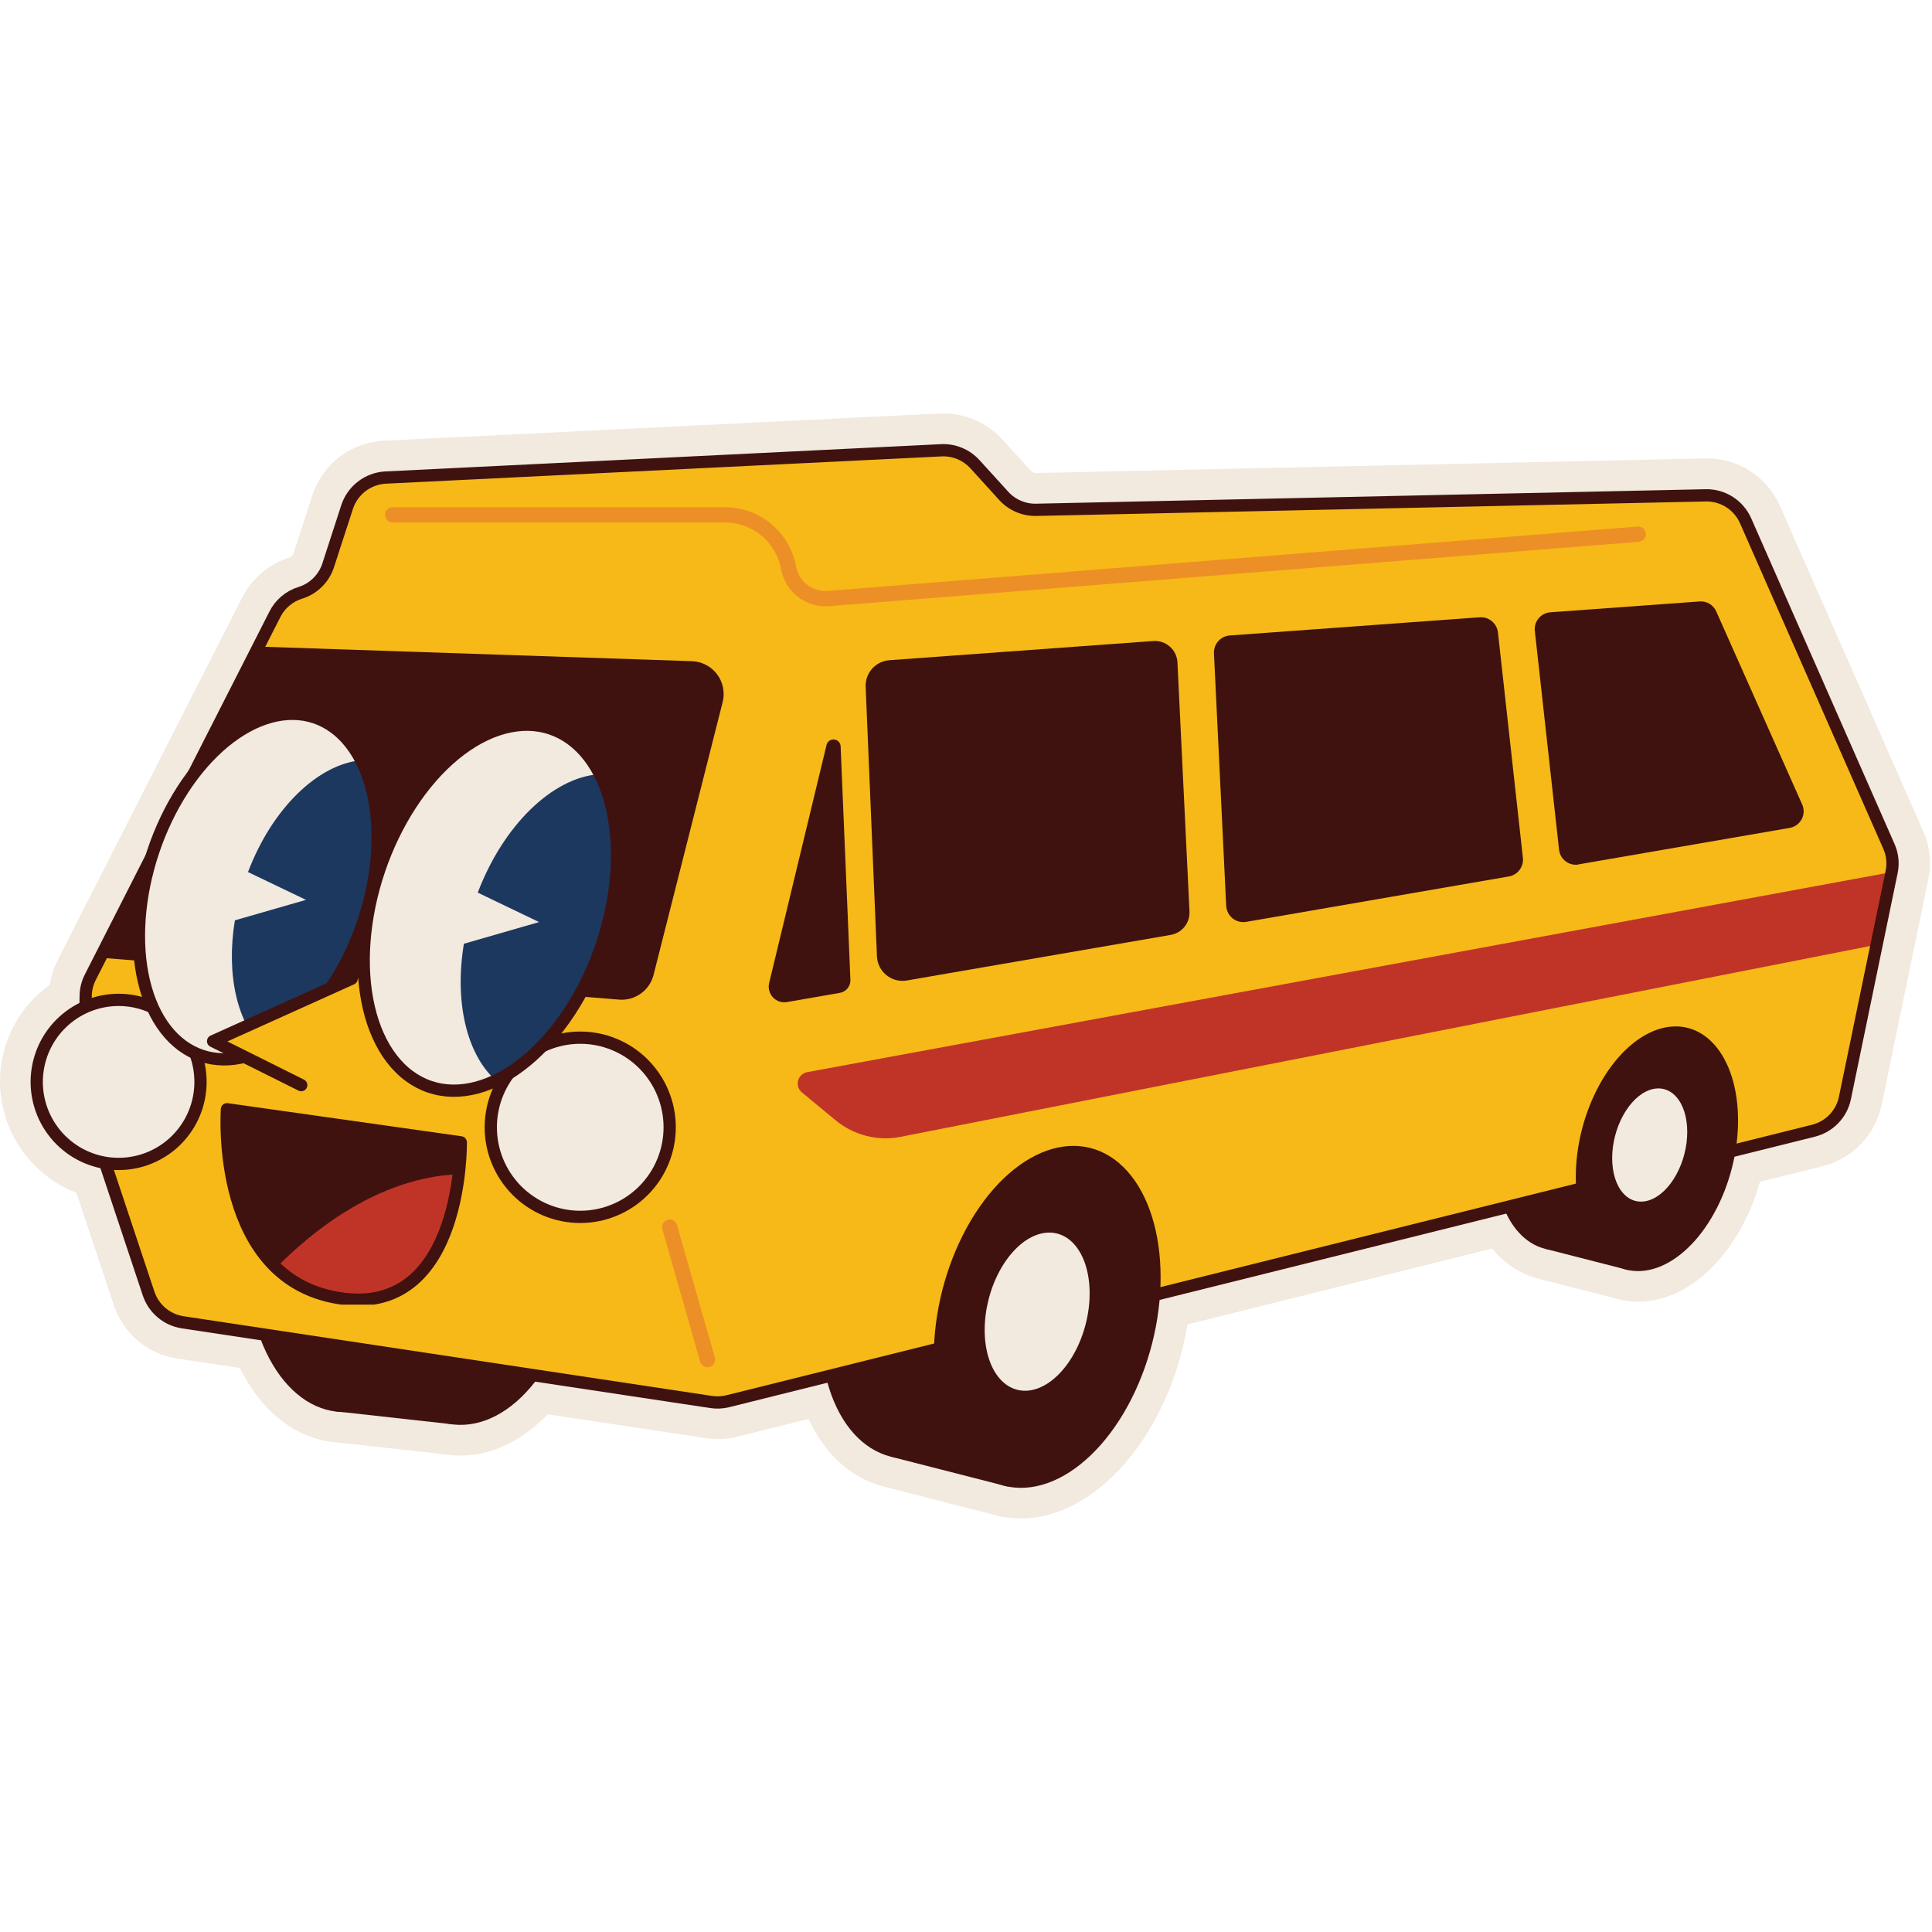 <svg xmlns="http://www.w3.org/2000/svg" xmlns:xlink="http://www.w3.org/1999/xlink" width="500" zoomAndPan="magnify" viewBox="0 0 375 375" height="500" preserveAspectRatio="xMidYMid meet" version="1.0"><defs><clipPath id="d586c3b61a"><path d="M 0 80.059 L 374.598 80.059 L 374.598 294.938 L 0 294.938 Z M 0 80.059 " clip-rule="nonzero"/></clipPath><clipPath id="b706ed311f"><path d="M 25.773 137.172 L 75 137.172 L 75 207 L 25.773 207 Z M 25.773 137.172 " clip-rule="nonzero"/></clipPath><clipPath id="3b33dce8f6"><path d="M 42 214 L 91 214 L 91 253.23 L 42 253.23 Z M 42 214 " clip-rule="nonzero"/></clipPath></defs><g clip-path="url(#d586c3b61a)"><path fill="#f2e9df" d="M 198.211 294.73 C 197.066 294.734 195.934 294.637 194.812 294.434 C 194.574 294.406 194.34 294.363 194.109 294.305 L 194.016 294.305 L 193.422 294.168 L 192.824 293.988 L 171.434 288.512 C 165.199 286.902 160.102 282.246 156.93 275.422 L 143.105 278.867 C 141.887 279.172 140.648 279.32 139.395 279.32 C 138.621 279.32 137.855 279.266 137.094 279.148 L 106.312 274.52 C 101.316 279.684 95.434 282.516 89.414 282.516 C 88.711 282.512 88.008 282.473 87.309 282.395 L 65.324 279.957 C 65.109 279.957 64.895 279.957 64.688 279.91 L 64.094 279.82 L 64.012 279.82 C 63.773 279.793 63.535 279.754 63.305 279.699 C 56.367 278.402 50.402 273.316 46.547 265.52 L 34.43 263.699 C 33.023 263.492 31.672 263.094 30.375 262.512 C 29.078 261.926 27.883 261.176 26.797 260.262 C 25.707 259.344 24.762 258.297 23.965 257.121 C 23.168 255.941 22.547 254.676 22.098 253.324 L 14.82 231.504 C 13.738 231.086 12.695 230.59 11.688 230.016 C 10.68 229.438 9.723 228.793 8.812 228.07 C 7.902 227.352 7.051 226.57 6.258 225.723 C 5.465 224.875 4.738 223.973 4.082 223.016 C 3.426 222.059 2.844 221.059 2.336 220.016 C 1.828 218.973 1.402 217.895 1.055 216.789 C 0.711 215.68 0.449 214.551 0.27 213.406 C 0.094 212.258 0.004 211.102 0 209.941 C -0.004 208.105 0.207 206.293 0.637 204.508 C 1.066 202.723 1.699 201.012 2.539 199.379 C 3.379 197.746 4.402 196.234 5.605 194.848 C 6.809 193.461 8.16 192.238 9.656 191.176 C 9.902 189.504 10.406 187.918 11.172 186.414 L 47.02 115.957 C 47.969 114.102 49.238 112.508 50.832 111.164 C 52.422 109.824 54.211 108.844 56.195 108.223 C 56.566 108.098 56.816 107.852 56.945 107.48 L 60.617 96.176 C 60.852 95.441 61.145 94.727 61.488 94.035 C 61.832 93.344 62.227 92.68 62.672 92.047 C 63.113 91.414 63.605 90.82 64.137 90.262 C 64.672 89.703 65.246 89.188 65.859 88.715 C 66.469 88.246 67.113 87.82 67.789 87.449 C 68.465 87.074 69.164 86.754 69.891 86.484 C 70.613 86.215 71.355 86.004 72.113 85.848 C 72.867 85.691 73.633 85.594 74.402 85.551 L 182.355 80.266 C 182.609 80.266 182.891 80.266 183.176 80.266 C 184.246 80.266 185.309 80.379 186.355 80.598 C 187.402 80.82 188.418 81.148 189.398 81.582 C 190.379 82.016 191.301 82.543 192.172 83.172 C 193.043 83.797 193.84 84.504 194.562 85.297 L 200.16 91.441 C 200.379 91.688 200.652 91.812 200.98 91.816 L 331.062 88.98 L 331.375 88.98 C 332.117 88.98 332.859 89.031 333.594 89.141 C 334.328 89.246 335.055 89.406 335.766 89.617 C 336.477 89.828 337.172 90.094 337.848 90.402 C 338.52 90.715 339.168 91.074 339.793 91.48 C 340.414 91.887 341.004 92.336 341.562 92.828 C 342.121 93.32 342.641 93.852 343.121 94.418 C 343.602 94.984 344.039 95.582 344.434 96.215 C 344.828 96.844 345.176 97.5 345.477 98.18 L 373.293 161.344 C 373.941 162.809 374.348 164.34 374.516 165.934 C 374.684 167.531 374.605 169.113 374.277 170.684 L 365.215 214.492 C 364.918 215.914 364.43 217.266 363.75 218.551 C 363.07 219.832 362.23 220.996 361.223 222.043 C 360.219 223.09 359.09 223.98 357.836 224.707 C 356.578 225.438 355.25 225.98 353.844 226.336 L 341.602 229.383 C 337.68 243.148 328.102 252.652 317.988 252.652 C 317.082 252.652 316.188 252.574 315.297 252.422 C 315.07 252.391 314.848 252.344 314.625 252.289 L 314.125 252.176 L 313.668 252.047 L 298.383 248.133 C 296.652 247.668 295.039 246.941 293.543 245.945 C 292.047 244.953 290.75 243.75 289.648 242.332 L 230.48 257.059 C 230.195 258.816 229.828 260.57 229.383 262.301 C 224.559 281.098 211.449 294.73 198.211 294.73 Z M 198.211 294.73 " fill-opacity="1" fill-rule="nonzero"/></g><path fill="#3f120f" d="M 95.355 209.223 C 96.039 209.301 96.719 209.43 97.387 209.613 C 98.055 209.793 98.711 210.031 99.359 210.32 C 100.008 210.609 100.641 210.949 101.258 211.34 C 101.879 211.73 102.48 212.172 103.066 212.664 C 103.652 213.156 104.219 213.695 104.762 214.281 C 105.309 214.867 105.832 215.496 106.336 216.172 C 106.836 216.844 107.312 217.562 107.766 218.316 C 108.215 219.074 108.641 219.871 109.039 220.703 C 109.438 221.535 109.805 222.398 110.145 223.297 C 110.484 224.199 110.797 225.125 111.074 226.086 C 111.355 227.043 111.602 228.023 111.816 229.031 C 112.031 230.039 112.215 231.066 112.363 232.109 C 112.516 233.156 112.633 234.219 112.715 235.293 C 112.797 236.371 112.844 237.457 112.859 238.551 C 112.875 239.645 112.855 240.746 112.801 241.848 C 112.746 242.953 112.66 244.055 112.539 245.156 C 112.418 246.258 112.266 247.352 112.078 248.441 C 111.891 249.531 111.668 250.609 111.418 251.676 C 111.164 252.738 110.883 253.789 110.566 254.82 C 110.254 255.852 109.91 256.863 109.535 257.852 C 109.16 258.84 108.762 259.805 108.332 260.738 C 107.902 261.676 107.445 262.582 106.965 263.453 C 106.484 264.328 105.98 265.168 105.453 265.969 C 104.926 266.773 104.379 267.539 103.809 268.266 C 103.242 268.988 102.652 269.672 102.047 270.312 C 101.441 270.953 100.82 271.551 100.188 272.098 C 99.551 272.648 98.902 273.148 98.242 273.602 C 97.582 274.055 96.914 274.457 96.234 274.809 C 95.555 275.16 94.871 275.461 94.184 275.707 C 93.492 275.957 92.801 276.148 92.105 276.293 C 91.414 276.434 90.719 276.52 90.027 276.551 C 89.336 276.586 88.645 276.562 87.961 276.488 C 87.277 276.414 86.602 276.285 85.934 276.102 C 85.266 275.918 84.605 275.684 83.961 275.395 C 83.312 275.105 82.68 274.766 82.062 274.371 C 81.441 273.98 80.84 273.539 80.254 273.047 C 79.668 272.559 79.102 272.02 78.555 271.434 C 78.012 270.848 77.488 270.219 76.984 269.543 C 76.484 268.867 76.008 268.152 75.555 267.395 C 75.105 266.637 74.68 265.844 74.281 265.012 C 73.883 264.18 73.516 263.312 73.176 262.414 C 72.832 261.516 72.523 260.586 72.246 259.629 C 71.965 258.672 71.719 257.688 71.504 256.684 C 71.285 255.676 71.105 254.648 70.953 253.602 C 70.805 252.555 70.688 251.496 70.605 250.418 C 70.523 249.344 70.473 248.258 70.461 247.16 C 70.445 246.066 70.465 244.969 70.52 243.863 C 70.57 242.762 70.66 241.656 70.781 240.555 C 70.902 239.453 71.055 238.359 71.242 237.27 C 71.43 236.184 71.648 235.105 71.902 234.039 C 72.156 232.973 72.438 231.926 72.754 230.895 C 73.066 229.859 73.41 228.852 73.785 227.859 C 74.156 226.871 74.559 225.91 74.988 224.973 C 75.418 224.039 75.871 223.133 76.352 222.258 C 76.832 221.387 77.336 220.547 77.863 219.742 C 78.391 218.938 78.941 218.176 79.512 217.449 C 80.078 216.723 80.668 216.039 81.273 215.398 C 81.879 214.758 82.496 214.164 83.133 213.613 C 83.77 213.066 84.418 212.562 85.078 212.113 C 85.738 211.66 86.406 211.258 87.086 210.906 C 87.762 210.551 88.445 210.254 89.137 210.004 C 89.828 209.758 90.52 209.562 91.211 209.422 C 91.906 209.281 92.602 209.195 93.293 209.16 C 93.984 209.129 94.672 209.148 95.355 209.223 Z M 95.355 209.223 " fill-opacity="1" fill-rule="nonzero"/><path fill="#3f120f" d="M 72.762 206.742 C 73.445 206.816 74.121 206.945 74.789 207.129 C 75.461 207.312 76.117 207.547 76.766 207.836 C 77.41 208.125 78.043 208.465 78.664 208.855 C 79.281 209.25 79.887 209.691 80.473 210.18 C 81.055 210.672 81.621 211.211 82.168 211.797 C 82.715 212.383 83.238 213.012 83.738 213.688 C 84.242 214.359 84.719 215.078 85.168 215.832 C 85.621 216.59 86.047 217.387 86.441 218.219 C 86.84 219.051 87.211 219.914 87.551 220.816 C 87.891 221.715 88.199 222.641 88.48 223.602 C 88.758 224.559 89.008 225.539 89.223 226.547 C 89.438 227.555 89.621 228.582 89.77 229.629 C 89.918 230.672 90.035 231.734 90.117 232.812 C 90.203 233.887 90.25 234.973 90.266 236.066 C 90.277 237.164 90.262 238.262 90.207 239.363 C 90.152 240.469 90.066 241.57 89.945 242.672 C 89.824 243.773 89.668 244.871 89.48 245.957 C 89.293 247.047 89.074 248.125 88.82 249.191 C 88.57 250.254 88.285 251.305 87.973 252.336 C 87.656 253.367 87.312 254.379 86.941 255.367 C 86.566 256.355 86.164 257.32 85.734 258.254 C 85.309 259.191 84.852 260.098 84.371 260.969 C 83.891 261.844 83.387 262.684 82.859 263.488 C 82.332 264.289 81.785 265.055 81.215 265.781 C 80.645 266.508 80.059 267.188 79.453 267.828 C 78.848 268.469 78.227 269.066 77.59 269.613 C 76.953 270.164 76.309 270.664 75.648 271.117 C 74.988 271.57 74.316 271.973 73.641 272.324 C 72.961 272.676 72.277 272.977 71.586 273.223 C 70.898 273.473 70.207 273.668 69.512 273.809 C 68.816 273.949 68.125 274.035 67.434 274.066 C 66.738 274.102 66.051 274.078 65.367 274.004 C 64.684 273.93 64.008 273.801 63.34 273.617 C 62.672 273.434 62.012 273.199 61.363 272.91 C 60.719 272.621 60.086 272.281 59.465 271.891 C 58.848 271.496 58.242 271.055 57.66 270.562 C 57.074 270.074 56.508 269.535 55.961 268.949 C 55.414 268.363 54.891 267.734 54.391 267.059 C 53.891 266.383 53.414 265.668 52.961 264.91 C 52.508 264.152 52.086 263.359 51.688 262.527 C 51.289 261.695 50.918 260.828 50.578 259.93 C 50.238 259.031 49.93 258.102 49.648 257.145 C 49.371 256.188 49.125 255.203 48.906 254.199 C 48.691 253.191 48.508 252.164 48.359 251.117 C 48.211 250.07 48.094 249.012 48.012 247.934 C 47.93 246.859 47.879 245.773 47.863 244.68 C 47.852 243.582 47.871 242.484 47.922 241.379 C 47.977 240.277 48.062 239.176 48.184 238.074 C 48.305 236.973 48.461 235.875 48.648 234.785 C 48.836 233.699 49.055 232.621 49.309 231.555 C 49.559 230.488 49.844 229.441 50.156 228.41 C 50.473 227.375 50.816 226.367 51.188 225.379 C 51.562 224.387 51.965 223.426 52.395 222.488 C 52.824 221.555 53.277 220.648 53.758 219.773 C 54.238 218.902 54.742 218.062 55.27 217.258 C 55.797 216.453 56.344 215.691 56.914 214.965 C 57.484 214.238 58.07 213.555 58.676 212.914 C 59.281 212.273 59.902 211.68 60.539 211.129 C 61.176 210.582 61.824 210.082 62.484 209.629 C 63.145 209.176 63.812 208.773 64.488 208.422 C 65.168 208.07 65.852 207.77 66.543 207.52 C 67.23 207.273 67.922 207.078 68.617 206.938 C 69.312 206.797 70.004 206.711 70.699 206.676 C 71.391 206.645 72.078 206.664 72.762 206.742 Z M 72.762 206.742 " fill-opacity="1" fill-rule="nonzero"/><path fill="#3f120f" d="M 87.957 276.469 L 64.641 273.883 L 69.148 254.016 L 89.984 265.039 Z M 87.957 276.469 " fill-opacity="1" fill-rule="nonzero"/><path fill="#3f120f" d="M 311.867 195.473 C 312.344 195.598 312.809 195.758 313.266 195.953 C 313.719 196.152 314.164 196.383 314.59 196.656 C 315.02 196.926 315.434 197.23 315.832 197.57 C 316.234 197.91 316.613 198.281 316.98 198.691 C 317.344 199.098 317.691 199.535 318.02 200.004 C 318.348 200.477 318.652 200.977 318.941 201.504 C 319.227 202.031 319.492 202.586 319.738 203.168 C 319.98 203.75 320.203 204.355 320.398 204.988 C 320.598 205.617 320.773 206.266 320.922 206.938 C 321.07 207.609 321.199 208.297 321.301 209.004 C 321.398 209.711 321.477 210.434 321.527 211.168 C 321.578 211.902 321.605 212.648 321.605 213.406 C 321.605 214.16 321.582 214.926 321.531 215.695 C 321.48 216.465 321.406 217.238 321.305 218.016 C 321.207 218.793 321.082 219.57 320.934 220.348 C 320.781 221.125 320.609 221.895 320.414 222.664 C 320.215 223.434 319.996 224.191 319.754 224.945 C 319.512 225.695 319.246 226.438 318.961 227.168 C 318.676 227.898 318.367 228.609 318.043 229.309 C 317.715 230.012 317.367 230.691 317.004 231.355 C 316.641 232.016 316.258 232.656 315.859 233.277 C 315.461 233.898 315.051 234.492 314.621 235.062 C 314.191 235.633 313.75 236.176 313.297 236.691 C 312.84 237.207 312.375 237.695 311.898 238.152 C 311.422 238.609 310.938 239.031 310.445 239.426 C 309.953 239.816 309.453 240.176 308.945 240.5 C 308.441 240.824 307.93 241.117 307.418 241.371 C 306.906 241.625 306.391 241.84 305.875 242.023 C 305.359 242.203 304.844 242.348 304.332 242.453 C 303.816 242.559 303.309 242.625 302.801 242.656 C 302.297 242.684 301.797 242.676 301.301 242.629 C 300.809 242.582 300.324 242.5 299.848 242.375 C 299.371 242.254 298.902 242.094 298.449 241.898 C 297.992 241.699 297.551 241.465 297.121 241.195 C 296.691 240.926 296.277 240.621 295.879 240.281 C 295.48 239.941 295.098 239.566 294.734 239.16 C 294.367 238.754 294.023 238.316 293.695 237.844 C 293.367 237.375 293.059 236.875 292.773 236.348 C 292.484 235.816 292.219 235.262 291.977 234.68 C 291.73 234.098 291.512 233.492 291.312 232.863 C 291.117 232.234 290.941 231.582 290.793 230.914 C 290.641 230.242 290.516 229.551 290.414 228.844 C 290.312 228.137 290.238 227.418 290.184 226.684 C 290.133 225.949 290.109 225.203 290.109 224.445 C 290.105 223.688 290.133 222.926 290.184 222.156 C 290.23 221.383 290.309 220.609 290.406 219.832 C 290.508 219.055 290.633 218.281 290.781 217.504 C 290.93 216.727 291.102 215.953 291.301 215.188 C 291.496 214.418 291.715 213.66 291.961 212.906 C 292.203 212.152 292.465 211.414 292.754 210.684 C 293.039 209.953 293.344 209.238 293.672 208.539 C 294 207.84 294.344 207.16 294.707 206.496 C 295.074 205.836 295.453 205.191 295.852 204.574 C 296.25 203.953 296.664 203.359 297.094 202.789 C 297.52 202.219 297.961 201.676 298.418 201.156 C 298.871 200.641 299.336 200.156 299.812 199.699 C 300.289 199.242 300.773 198.816 301.27 198.426 C 301.762 198.031 302.262 197.676 302.766 197.348 C 303.273 197.023 303.781 196.734 304.297 196.48 C 304.809 196.227 305.324 196.008 305.84 195.828 C 306.355 195.648 306.871 195.504 307.383 195.398 C 307.895 195.293 308.406 195.227 308.91 195.195 C 309.418 195.164 309.918 195.176 310.41 195.223 C 310.906 195.266 311.391 195.352 311.867 195.473 Z M 311.867 195.473 " fill-opacity="1" fill-rule="nonzero"/><path fill="#3f120f" d="M 299.848 242.375 L 316.109 246.539 L 318.102 232.102 L 301.375 234.207 Z M 299.848 242.375 " fill-opacity="1" fill-rule="nonzero"/><path fill="#3f120f" d="M 189.648 217.172 C 190.312 217.344 190.965 217.566 191.602 217.844 C 192.238 218.117 192.855 218.445 193.453 218.824 C 194.055 219.199 194.633 219.625 195.191 220.102 C 195.75 220.578 196.285 221.098 196.793 221.668 C 197.305 222.238 197.789 222.852 198.246 223.508 C 198.703 224.164 199.133 224.863 199.535 225.602 C 199.938 226.34 200.309 227.113 200.648 227.93 C 200.988 228.742 201.297 229.59 201.574 230.469 C 201.852 231.348 202.094 232.258 202.305 233.195 C 202.516 234.133 202.691 235.098 202.832 236.086 C 202.973 237.07 203.078 238.078 203.152 239.105 C 203.223 240.133 203.258 241.176 203.258 242.234 C 203.262 243.289 203.227 244.359 203.156 245.434 C 203.086 246.512 202.98 247.594 202.84 248.68 C 202.703 249.766 202.527 250.852 202.32 251.934 C 202.109 253.02 201.867 254.102 201.594 255.172 C 201.32 256.246 201.012 257.309 200.672 258.359 C 200.332 259.41 199.965 260.445 199.562 261.465 C 199.164 262.484 198.734 263.484 198.277 264.461 C 197.824 265.438 197.34 266.391 196.832 267.316 C 196.32 268.242 195.789 269.141 195.23 270.004 C 194.676 270.871 194.098 271.703 193.496 272.5 C 192.898 273.297 192.281 274.059 191.645 274.777 C 191.012 275.5 190.359 276.18 189.695 276.816 C 189.027 277.453 188.352 278.047 187.66 278.598 C 186.973 279.145 186.273 279.648 185.566 280.102 C 184.859 280.555 184.148 280.961 183.43 281.312 C 182.715 281.668 181.992 281.973 181.273 282.227 C 180.551 282.48 179.832 282.68 179.113 282.828 C 178.398 282.973 177.684 283.07 176.977 283.109 C 176.27 283.152 175.57 283.141 174.883 283.074 C 174.191 283.012 173.512 282.891 172.848 282.723 C 172.18 282.551 171.531 282.328 170.895 282.051 C 170.258 281.773 169.641 281.449 169.039 281.07 C 168.438 280.695 167.859 280.27 167.301 279.793 C 166.746 279.316 166.211 278.797 165.699 278.227 C 165.191 277.656 164.707 277.043 164.246 276.387 C 163.789 275.73 163.359 275.031 162.957 274.293 C 162.559 273.555 162.188 272.781 161.848 271.965 C 161.504 271.152 161.195 270.305 160.922 269.426 C 160.645 268.547 160.398 267.637 160.191 266.699 C 159.98 265.762 159.805 264.797 159.664 263.809 C 159.52 262.824 159.414 261.816 159.344 260.789 C 159.27 259.762 159.234 258.719 159.234 257.66 C 159.234 256.605 159.27 255.535 159.336 254.461 C 159.406 253.383 159.512 252.301 159.652 251.215 C 159.793 250.129 159.965 249.043 160.176 247.957 C 160.383 246.875 160.625 245.793 160.898 244.723 C 161.176 243.648 161.48 242.586 161.82 241.535 C 162.16 240.484 162.531 239.445 162.93 238.43 C 163.328 237.41 163.758 236.41 164.215 235.434 C 164.672 234.457 165.152 233.504 165.664 232.578 C 166.172 231.652 166.707 230.754 167.262 229.891 C 167.82 229.023 168.398 228.191 168.996 227.395 C 169.594 226.598 170.211 225.836 170.848 225.117 C 171.484 224.395 172.133 223.715 172.801 223.078 C 173.465 222.441 174.145 221.848 174.832 221.297 C 175.523 220.75 176.219 220.246 176.926 219.793 C 177.633 219.34 178.348 218.934 179.062 218.578 C 179.781 218.227 180.5 217.922 181.223 217.668 C 181.941 217.414 182.66 217.215 183.379 217.066 C 184.098 216.922 184.809 216.824 185.516 216.785 C 186.223 216.742 186.922 216.754 187.613 216.82 C 188.301 216.883 188.98 217.004 189.648 217.172 Z M 189.648 217.172 " fill-opacity="1" fill-rule="nonzero"/><path fill="#f7b917" d="M 35.469 256.613 L 138.105 272.082 C 139.191 272.242 140.266 272.191 141.332 271.926 L 352.125 219.438 C 352.883 219.246 353.598 218.957 354.273 218.566 C 354.949 218.176 355.555 217.699 356.098 217.137 C 356.637 216.574 357.09 215.949 357.453 215.258 C 357.816 214.566 358.078 213.84 358.234 213.078 L 367.297 169.266 C 367.656 167.535 367.48 165.859 366.766 164.238 L 338.953 101.086 C 338.621 100.336 338.191 99.652 337.66 99.035 C 337.133 98.414 336.523 97.887 335.836 97.445 C 335.148 97.004 334.41 96.676 333.629 96.453 C 332.844 96.23 332.043 96.125 331.227 96.141 L 201.168 98.953 C 199.98 98.973 198.84 98.746 197.75 98.277 C 196.656 97.805 195.707 97.133 194.906 96.254 L 189.309 90.102 C 188.465 89.18 187.469 88.48 186.312 88.008 C 185.156 87.535 183.953 87.332 182.707 87.402 L 74.801 92.695 C 73.969 92.746 73.164 92.918 72.383 93.211 C 71.602 93.504 70.883 93.902 70.223 94.414 C 69.562 94.922 68.992 95.516 68.512 96.199 C 68.027 96.879 67.656 97.613 67.398 98.406 L 63.727 109.711 C 63.309 110.988 62.625 112.102 61.668 113.047 C 60.711 113.992 59.59 114.664 58.305 115.062 C 57.234 115.395 56.273 115.922 55.418 116.645 C 54.562 117.367 53.883 118.227 53.379 119.227 L 17.523 189.676 C 16.941 190.828 16.648 192.051 16.637 193.34 L 16.426 212.27 C 16.41 213.199 16.551 214.105 16.848 214.988 L 28.855 251.039 C 29.098 251.762 29.434 252.441 29.863 253.07 C 30.293 253.703 30.801 254.262 31.383 254.754 C 31.965 255.246 32.605 255.648 33.297 255.965 C 33.992 256.281 34.715 256.496 35.469 256.613 Z M 35.469 256.613 " fill-opacity="1" fill-rule="nonzero"/><path fill="#c03427" d="M 156.66 208.105 L 367.297 169.25 L 364.379 183.348 L 174.703 220.68 C 173.609 220.887 172.504 220.969 171.391 220.934 C 170.281 220.898 169.184 220.738 168.105 220.461 C 167.027 220.184 165.992 219.793 165 219.289 C 164.008 218.781 163.082 218.176 162.223 217.469 L 155.652 212.043 C 155.312 211.762 155.078 211.418 154.945 211 C 154.812 210.586 154.801 210.164 154.91 209.742 C 155.02 209.32 155.238 208.961 155.559 208.664 C 155.879 208.367 156.254 208.18 156.684 208.105 Z M 156.66 208.105 " fill-opacity="1" fill-rule="nonzero"/><path fill="#3f120f" d="M 19.453 185.887 L 120.16 194.023 C 120.91 194.086 121.648 194.016 122.375 193.812 C 123.102 193.609 123.77 193.289 124.383 192.852 C 124.996 192.414 125.516 191.883 125.938 191.262 C 126.363 190.637 126.668 189.961 126.855 189.23 L 140.266 136.289 C 140.383 135.824 140.449 135.355 140.461 134.883 C 140.473 134.406 140.434 133.934 140.34 133.469 C 140.25 133 140.105 132.551 139.91 132.113 C 139.719 131.68 139.48 131.27 139.195 130.891 C 138.91 130.508 138.586 130.164 138.223 129.855 C 137.863 129.547 137.469 129.281 137.047 129.059 C 136.629 128.84 136.188 128.668 135.727 128.543 C 135.266 128.422 134.801 128.352 134.324 128.336 L 50.172 125.504 Z M 19.453 185.887 " fill-opacity="1" fill-rule="nonzero"/><path fill="#3f120f" d="M 163.164 144.852 C 163.148 144.508 163.02 144.211 162.785 143.961 C 162.547 143.715 162.258 143.57 161.914 143.539 C 161.57 143.504 161.262 143.586 160.98 143.785 C 160.699 143.984 160.516 144.25 160.434 144.586 L 149.293 190.801 C 149.234 191.043 149.207 191.293 149.207 191.543 C 149.211 191.797 149.246 192.043 149.309 192.285 C 149.375 192.527 149.465 192.762 149.59 192.98 C 149.711 193.199 149.855 193.402 150.027 193.586 C 150.199 193.77 150.391 193.93 150.602 194.062 C 150.812 194.199 151.039 194.309 151.277 194.387 C 151.516 194.469 151.762 194.516 152.012 194.535 C 152.262 194.555 152.512 194.543 152.758 194.5 L 163.008 192.715 C 163.305 192.664 163.582 192.562 163.844 192.41 C 164.105 192.258 164.328 192.062 164.52 191.828 C 164.707 191.594 164.848 191.332 164.945 191.047 C 165.039 190.758 165.078 190.465 165.062 190.164 Z M 163.164 144.852 " fill-opacity="1" fill-rule="nonzero"/><path fill="#3f120f" d="M 306.414 167.773 L 347.379 160.695 C 347.621 160.652 347.859 160.582 348.09 160.484 C 348.316 160.391 348.535 160.27 348.734 160.121 C 348.938 159.977 349.117 159.812 349.281 159.625 C 349.445 159.438 349.586 159.23 349.703 159.012 C 349.82 158.793 349.91 158.562 349.977 158.324 C 350.039 158.082 350.074 157.84 350.086 157.59 C 350.094 157.34 350.074 157.094 350.027 156.852 C 349.977 156.605 349.902 156.371 349.801 156.145 L 333.117 118.668 C 332.98 118.359 332.801 118.078 332.578 117.828 C 332.359 117.574 332.102 117.363 331.812 117.191 C 331.523 117.016 331.219 116.891 330.891 116.816 C 330.562 116.738 330.23 116.715 329.895 116.742 L 300.922 118.848 C 300.48 118.879 300.062 118.996 299.664 119.199 C 299.27 119.402 298.934 119.672 298.648 120.016 C 298.363 120.355 298.156 120.738 298.031 121.164 C 297.902 121.59 297.859 122.023 297.91 122.465 L 302.613 164.938 C 302.664 165.383 302.801 165.805 303.023 166.195 C 303.246 166.586 303.535 166.918 303.895 167.188 C 304.254 167.457 304.652 167.648 305.09 167.754 C 305.527 167.859 305.969 167.875 306.414 167.797 Z M 306.414 167.773 " fill-opacity="1" fill-rule="nonzero"/><path fill="#3f120f" d="M 287.199 119.816 L 238.699 123.344 C 238.27 123.375 237.859 123.488 237.469 123.68 C 237.082 123.875 236.742 124.133 236.457 124.457 C 236.168 124.781 235.953 125.148 235.812 125.559 C 235.668 125.969 235.605 126.391 235.629 126.824 L 238.004 175.816 C 238.016 176.051 238.051 176.281 238.113 176.508 C 238.172 176.738 238.258 176.957 238.363 177.164 C 238.469 177.375 238.598 177.57 238.746 177.754 C 238.895 177.938 239.059 178.102 239.242 178.25 C 239.426 178.395 239.625 178.523 239.836 178.629 C 240.043 178.734 240.262 178.816 240.492 178.875 C 240.719 178.934 240.949 178.969 241.184 178.977 C 241.422 178.988 241.652 178.973 241.887 178.934 L 292.859 170.121 C 293.273 170.051 293.664 169.906 294.027 169.684 C 294.387 169.461 294.695 169.184 294.949 168.844 C 295.203 168.504 295.387 168.129 295.496 167.723 C 295.609 167.312 295.641 166.898 295.59 166.477 L 290.754 122.766 C 290.707 122.34 290.578 121.934 290.375 121.555 C 290.172 121.176 289.902 120.848 289.57 120.574 C 289.242 120.301 288.871 120.098 288.461 119.965 C 288.051 119.832 287.629 119.785 287.199 119.816 Z M 287.199 119.816 " fill-opacity="1" fill-rule="nonzero"/><path fill="#3f120f" d="M 170.215 185.629 C 170.23 185.984 170.281 186.328 170.371 186.672 C 170.461 187.012 170.582 187.34 170.742 187.656 C 170.898 187.969 171.09 188.266 171.312 188.539 C 171.531 188.812 171.781 189.062 172.055 189.285 C 172.328 189.504 172.625 189.695 172.938 189.855 C 173.254 190.012 173.582 190.137 173.922 190.227 C 174.262 190.312 174.609 190.363 174.961 190.379 C 175.312 190.395 175.664 190.371 176.008 190.312 L 227.25 181.461 C 227.777 181.367 228.27 181.184 228.727 180.914 C 229.188 180.641 229.582 180.297 229.918 179.879 C 230.254 179.461 230.5 179 230.668 178.492 C 230.832 177.984 230.902 177.461 230.879 176.93 L 228.543 128.586 C 228.531 128.293 228.488 128.004 228.418 127.719 C 228.344 127.438 228.246 127.164 228.121 126.898 C 227.992 126.637 227.844 126.387 227.668 126.152 C 227.492 125.918 227.293 125.707 227.074 125.512 C 226.855 125.316 226.621 125.148 226.367 125 C 226.113 124.852 225.852 124.734 225.574 124.641 C 225.297 124.547 225.012 124.48 224.723 124.445 C 224.434 124.406 224.141 124.398 223.852 124.422 L 172.617 128.148 C 172.297 128.172 171.984 128.227 171.676 128.309 C 171.367 128.395 171.07 128.508 170.785 128.648 C 170.5 128.789 170.23 128.957 169.977 129.148 C 169.723 129.344 169.488 129.559 169.273 129.797 C 169.062 130.035 168.875 130.293 168.711 130.566 C 168.551 130.84 168.414 131.129 168.309 131.43 C 168.199 131.73 168.121 132.039 168.074 132.355 C 168.027 132.672 168.008 132.988 168.023 133.309 Z M 170.215 185.629 " fill-opacity="1" fill-rule="nonzero"/><path fill="#3f120f" d="M 172.848 282.723 L 195.578 288.539 L 198.363 268.355 L 174.988 271.301 Z M 172.848 282.723 " fill-opacity="1" fill-rule="nonzero"/><path stroke-linecap="round" transform="matrix(0.594, 0, 0, 0.595, 0, 80.264)" fill="none" stroke-linejoin="round" d="M 59.689 296.459 L 232.413 322.463 C 234.24 322.732 236.048 322.647 237.843 322.2 L 592.579 233.963 C 593.854 233.641 595.057 233.155 596.194 232.498 C 597.331 231.842 598.35 231.04 599.264 230.095 C 600.171 229.149 600.934 228.099 601.545 226.936 C 602.156 225.774 602.597 224.553 602.86 223.272 L 618.111 149.619 C 618.716 146.71 618.42 143.893 617.217 141.168 L 570.412 35.003 C 569.853 33.742 569.13 32.593 568.236 31.555 C 567.349 30.511 566.323 29.625 565.166 28.883 C 564.009 28.141 562.767 27.589 561.452 27.215 C 560.131 26.84 558.783 26.663 557.409 26.689 L 338.538 31.417 C 336.54 31.45 334.62 31.069 332.786 30.281 C 330.946 29.487 329.348 28.357 328.001 26.88 L 318.581 16.537 C 317.161 14.987 315.484 13.812 313.539 13.017 C 311.593 12.223 309.568 11.881 307.471 11.999 L 125.88 20.897 C 124.479 20.983 123.125 21.272 121.81 21.764 C 120.496 22.257 119.286 22.927 118.175 23.787 C 117.064 24.641 116.104 25.639 115.296 26.788 C 114.481 27.93 113.856 29.165 113.422 30.498 L 107.243 49.502 C 106.54 51.65 105.389 53.521 103.779 55.11 C 102.168 56.699 100.282 57.829 98.119 58.499 C 96.318 59.057 94.701 59.943 93.261 61.158 C 91.821 62.373 90.677 63.818 89.829 65.499 L 29.49 183.931 C 28.51 185.868 28.017 187.923 27.997 190.09 L 27.642 221.913 C 27.616 223.476 27.853 224.999 28.352 226.483 L 48.56 287.088 C 48.967 288.303 49.533 289.445 50.256 290.503 C 50.979 291.566 51.834 292.505 52.813 293.333 C 53.792 294.16 54.871 294.837 56.034 295.369 C 57.204 295.9 58.42 296.262 59.689 296.459 Z M 59.689 296.459 " stroke="#3f120f" stroke-width="4" stroke-opacity="1" stroke-miterlimit="4"/><path stroke-linecap="round" transform="matrix(0.594, 0, 0, 0.595, 0, 80.264)" fill-opacity="1" fill="#f2e9df" fill-rule="nonzero" stroke-linejoin="round" d="M 65.52 218.038 C 65.52 218.918 65.474 219.792 65.388 220.665 C 65.303 221.538 65.178 222.399 65.007 223.259 C 64.836 224.119 64.619 224.966 64.37 225.807 C 64.113 226.647 63.817 227.468 63.482 228.282 C 63.147 229.09 62.772 229.885 62.358 230.653 C 61.944 231.428 61.497 232.177 61.01 232.905 C 60.524 233.634 60.005 234.337 59.446 235.013 C 58.887 235.696 58.302 236.34 57.684 236.964 C 57.06 237.581 56.415 238.172 55.738 238.724 C 55.061 239.282 54.358 239.801 53.628 240.293 C 52.898 240.779 52.149 241.226 51.373 241.639 C 50.604 242.053 49.809 242.427 49 242.762 C 48.192 243.097 47.363 243.393 46.529 243.649 C 45.687 243.905 44.839 244.115 43.978 244.286 C 43.123 244.456 42.256 244.588 41.381 244.673 C 40.514 244.758 39.639 244.798 38.758 244.798 C 37.884 244.798 37.01 244.758 36.136 244.673 C 35.268 244.588 34.4 244.456 33.539 244.286 C 32.678 244.115 31.83 243.905 30.995 243.649 C 30.154 243.393 29.332 243.097 28.517 242.762 C 27.708 242.427 26.919 242.053 26.144 241.639 C 25.374 241.226 24.618 240.779 23.895 240.293 C 23.166 239.801 22.462 239.282 21.785 238.724 C 21.108 238.172 20.457 237.581 19.839 236.964 C 19.215 236.34 18.63 235.696 18.071 235.013 C 17.519 234.337 17 233.634 16.513 232.905 C 16.02 232.177 15.573 231.428 15.159 230.653 C 14.745 229.885 14.37 229.09 14.035 228.282 C 13.7 227.468 13.404 226.647 13.154 225.807 C 12.898 224.966 12.687 224.119 12.516 223.259 C 12.345 222.399 12.214 221.538 12.128 220.665 C 12.043 219.792 11.997 218.918 11.997 218.038 C 11.997 217.165 12.043 216.292 12.128 215.418 C 12.214 214.545 12.345 213.678 12.516 212.818 C 12.687 211.957 12.898 211.11 13.154 210.27 C 13.404 209.436 13.7 208.608 14.035 207.801 C 14.37 206.986 14.745 206.198 15.159 205.424 C 15.573 204.655 16.02 203.9 16.513 203.171 C 17 202.442 17.519 201.74 18.071 201.063 C 18.63 200.387 19.215 199.737 19.839 199.119 C 20.457 198.496 21.108 197.911 21.785 197.353 C 22.462 196.801 23.166 196.276 23.895 195.79 C 24.618 195.304 25.374 194.851 26.144 194.437 C 26.919 194.024 27.708 193.649 28.517 193.314 C 29.332 192.98 30.154 192.684 30.995 192.434 C 31.83 192.178 32.678 191.968 33.539 191.791 C 34.4 191.62 35.268 191.495 36.136 191.41 C 37.01 191.325 37.884 191.279 38.758 191.279 C 39.639 191.279 40.514 191.325 41.381 191.41 C 42.256 191.495 43.123 191.62 43.978 191.791 C 44.839 191.968 45.687 192.178 46.529 192.434 C 47.363 192.684 48.192 192.98 49 193.314 C 49.809 193.649 50.604 194.024 51.373 194.437 C 52.149 194.851 52.898 195.304 53.628 195.79 C 54.358 196.276 55.061 196.801 55.738 197.353 C 56.415 197.911 57.06 198.496 57.684 199.119 C 58.302 199.737 58.887 200.387 59.446 201.063 C 60.005 201.74 60.524 202.442 61.01 203.171 C 61.497 203.9 61.944 204.655 62.358 205.424 C 62.772 206.198 63.147 206.986 63.482 207.801 C 63.817 208.608 64.113 209.436 64.37 210.27 C 64.619 211.11 64.836 211.957 65.007 212.818 C 65.178 213.678 65.303 214.545 65.388 215.418 C 65.474 216.292 65.52 217.165 65.52 218.038 Z M 65.52 218.038 " stroke="#3f120f" stroke-width="4" stroke-opacity="1" stroke-miterlimit="4"/><path fill="#3f120f" d="M 211.664 222.828 C 212.328 222.996 212.98 223.223 213.617 223.496 C 214.254 223.773 214.871 224.098 215.469 224.477 C 216.07 224.852 216.648 225.281 217.207 225.754 C 217.766 226.23 218.301 226.754 218.809 227.32 C 219.32 227.891 219.805 228.504 220.262 229.16 C 220.719 229.816 221.148 230.516 221.551 231.254 C 221.953 231.992 222.324 232.77 222.664 233.582 C 223.004 234.395 223.312 235.242 223.59 236.121 C 223.867 237 224.109 237.91 224.32 238.848 C 224.531 239.785 224.707 240.75 224.848 241.738 C 224.988 242.727 225.094 243.73 225.168 244.758 C 225.238 245.785 225.273 246.828 225.273 247.887 C 225.277 248.945 225.242 250.012 225.172 251.086 C 225.102 252.164 224.996 253.246 224.855 254.332 C 224.719 255.418 224.543 256.504 224.336 257.59 C 224.125 258.672 223.883 259.754 223.609 260.828 C 223.336 261.898 223.027 262.961 222.688 264.012 C 222.348 265.066 221.98 266.102 221.578 267.121 C 221.18 268.141 220.75 269.137 220.297 270.113 C 219.84 271.094 219.355 272.043 218.848 272.969 C 218.336 273.898 217.805 274.793 217.246 275.66 C 216.691 276.523 216.113 277.355 215.516 278.152 C 214.914 278.949 214.297 279.711 213.664 280.43 C 213.027 281.152 212.375 281.832 211.711 282.469 C 211.043 283.109 210.367 283.703 209.676 284.25 C 208.988 284.797 208.289 285.301 207.582 285.754 C 206.875 286.207 206.164 286.613 205.445 286.969 C 204.73 287.324 204.008 287.625 203.289 287.879 C 202.566 288.133 201.848 288.332 201.133 288.48 C 200.414 288.629 199.699 288.723 198.992 288.766 C 198.285 288.805 197.586 288.793 196.898 288.727 C 196.207 288.664 195.527 288.547 194.863 288.375 C 194.195 288.203 193.547 287.98 192.91 287.703 C 192.273 287.43 191.656 287.102 191.055 286.727 C 190.453 286.348 189.875 285.922 189.316 285.445 C 188.762 284.969 188.227 284.449 187.715 283.879 C 187.207 283.309 186.723 282.699 186.262 282.039 C 185.805 281.383 185.375 280.688 184.973 279.945 C 184.574 279.207 184.203 278.434 183.863 277.621 C 183.52 276.805 183.211 275.961 182.938 275.078 C 182.66 274.199 182.414 273.289 182.207 272.352 C 181.996 271.414 181.82 270.449 181.68 269.465 C 181.535 268.477 181.43 267.469 181.359 266.441 C 181.289 265.414 181.25 264.371 181.25 263.312 C 181.25 262.258 181.285 261.191 181.355 260.113 C 181.422 259.035 181.527 257.953 181.668 256.867 C 181.809 255.781 181.98 254.695 182.191 253.613 C 182.398 252.527 182.641 251.449 182.914 250.375 C 183.191 249.301 183.5 248.238 183.836 247.188 C 184.176 246.137 184.547 245.102 184.945 244.082 C 185.344 243.062 185.773 242.062 186.23 241.086 C 186.688 240.109 187.172 239.156 187.68 238.23 C 188.188 237.305 188.723 236.406 189.277 235.543 C 189.836 234.676 190.414 233.844 191.012 233.047 C 191.609 232.25 192.227 231.492 192.863 230.77 C 193.5 230.047 194.148 229.367 194.816 228.73 C 195.48 228.094 196.16 227.5 196.848 226.949 C 197.539 226.402 198.234 225.902 198.941 225.445 C 199.648 224.992 200.363 224.59 201.078 224.234 C 201.797 223.879 202.516 223.574 203.238 223.32 C 203.957 223.07 204.676 222.867 205.395 222.723 C 206.113 222.574 206.824 222.477 207.531 222.438 C 208.238 222.395 208.938 222.406 209.629 222.473 C 210.316 222.539 210.996 222.656 211.664 222.828 Z M 211.664 222.828 " fill-opacity="1" fill-rule="nonzero"/><path fill="#f2e9df" d="M 205.195 239.434 C 205.816 239.594 206.402 239.848 206.957 240.195 C 207.516 240.547 208.031 240.984 208.504 241.512 C 208.977 242.039 209.402 242.648 209.773 243.332 C 210.145 244.016 210.461 244.77 210.719 245.586 C 210.973 246.398 211.168 247.266 211.301 248.184 C 211.43 249.098 211.496 250.047 211.496 251.027 C 211.5 252.008 211.434 253 211.305 254.008 C 211.176 255.016 210.984 256.016 210.727 257.012 C 210.473 258.008 210.16 258.977 209.789 259.922 C 209.418 260.867 208.996 261.77 208.523 262.629 C 208.051 263.488 207.539 264.285 206.98 265.027 C 206.426 265.766 205.84 266.43 205.223 267.023 C 204.605 267.613 203.969 268.121 203.312 268.543 C 202.656 268.961 201.992 269.289 201.324 269.523 C 200.656 269.758 199.992 269.895 199.336 269.934 C 198.68 269.973 198.043 269.91 197.426 269.754 C 196.809 269.594 196.219 269.34 195.664 268.988 C 195.105 268.641 194.59 268.199 194.117 267.672 C 193.645 267.145 193.223 266.539 192.848 265.855 C 192.477 265.168 192.16 264.418 191.906 263.602 C 191.648 262.785 191.453 261.922 191.324 261.004 C 191.191 260.09 191.125 259.141 191.125 258.16 C 191.125 257.18 191.188 256.188 191.316 255.18 C 191.445 254.172 191.641 253.172 191.895 252.176 C 192.148 251.18 192.461 250.211 192.832 249.266 C 193.203 248.32 193.625 247.418 194.098 246.559 C 194.57 245.699 195.086 244.898 195.641 244.16 C 196.195 243.422 196.781 242.754 197.398 242.164 C 198.016 241.57 198.652 241.066 199.309 240.645 C 199.965 240.223 200.629 239.895 201.297 239.664 C 201.965 239.43 202.629 239.293 203.285 239.254 C 203.941 239.215 204.578 239.273 205.195 239.434 Z M 205.195 239.434 " fill-opacity="1" fill-rule="nonzero"/><path fill="#3f120f" d="M 327.617 199.52 C 328.094 199.641 328.559 199.801 329.016 200 C 329.469 200.195 329.91 200.43 330.34 200.699 C 330.77 200.969 331.184 201.273 331.582 201.613 C 331.984 201.957 332.363 202.328 332.73 202.734 C 333.094 203.145 333.441 203.582 333.77 204.051 C 334.098 204.52 334.402 205.02 334.691 205.551 C 334.977 206.078 335.242 206.633 335.488 207.215 C 335.73 207.797 335.953 208.402 336.148 209.031 C 336.348 209.66 336.52 210.312 336.672 210.984 C 336.82 211.656 336.949 212.344 337.047 213.051 C 337.148 213.758 337.227 214.477 337.277 215.215 C 337.328 215.949 337.355 216.695 337.355 217.449 C 337.355 218.207 337.332 218.969 337.281 219.742 C 337.23 220.512 337.156 221.285 337.055 222.062 C 336.957 222.84 336.832 223.617 336.684 224.395 C 336.531 225.168 336.359 225.941 336.164 226.711 C 335.965 227.477 335.746 228.238 335.504 228.988 C 335.262 229.742 334.996 230.484 334.711 231.211 C 334.426 231.941 334.117 232.656 333.793 233.355 C 333.465 234.055 333.117 234.738 332.754 235.398 C 332.391 236.062 332.008 236.703 331.609 237.324 C 331.211 237.941 330.797 238.539 330.371 239.109 C 329.941 239.68 329.5 240.223 329.047 240.738 C 328.59 241.254 328.125 241.742 327.648 242.195 C 327.172 242.652 326.688 243.078 326.195 243.469 C 325.699 243.863 325.203 244.223 324.695 244.547 C 324.191 244.871 323.68 245.16 323.168 245.414 C 322.652 245.668 322.141 245.887 321.625 246.066 C 321.109 246.25 320.594 246.391 320.082 246.496 C 319.566 246.602 319.059 246.672 318.551 246.699 C 318.047 246.73 317.547 246.723 317.051 246.676 C 316.559 246.629 316.074 246.543 315.598 246.422 C 315.117 246.301 314.652 246.141 314.199 245.941 C 313.742 245.746 313.301 245.512 312.871 245.242 C 312.441 244.973 312.027 244.668 311.629 244.328 C 311.23 243.988 310.848 243.613 310.484 243.207 C 310.117 242.801 309.77 242.359 309.445 241.891 C 309.117 241.422 308.809 240.922 308.523 240.391 C 308.234 239.863 307.969 239.309 307.727 238.727 C 307.48 238.145 307.262 237.539 307.062 236.91 C 306.867 236.281 306.691 235.629 306.539 234.957 C 306.391 234.285 306.266 233.598 306.164 232.891 C 306.062 232.184 305.988 231.465 305.934 230.727 C 305.883 229.992 305.859 229.246 305.859 228.492 C 305.855 227.734 305.883 226.973 305.934 226.199 C 305.98 225.43 306.059 224.656 306.156 223.879 C 306.258 223.102 306.383 222.324 306.531 221.547 C 306.68 220.773 306.852 220 307.051 219.23 C 307.246 218.465 307.465 217.703 307.707 216.953 C 307.953 216.199 308.215 215.457 308.504 214.73 C 308.789 214 309.094 213.285 309.422 212.586 C 309.746 211.887 310.094 211.207 310.457 210.543 C 310.82 209.879 311.203 209.238 311.602 208.617 C 312 208 312.414 207.402 312.844 206.832 C 313.27 206.262 313.711 205.719 314.168 205.203 C 314.621 204.688 315.086 204.203 315.562 203.746 C 316.039 203.289 316.523 202.863 317.02 202.473 C 317.512 202.078 318.012 201.719 318.516 201.395 C 319.023 201.07 319.531 200.781 320.047 200.527 C 320.559 200.273 321.074 200.055 321.59 199.875 C 322.105 199.695 322.617 199.551 323.133 199.445 C 323.645 199.34 324.156 199.27 324.66 199.242 C 325.168 199.211 325.668 199.219 326.16 199.266 C 326.656 199.312 327.141 199.398 327.617 199.52 Z M 327.617 199.52 " fill-opacity="1" fill-rule="nonzero"/><path fill="#f2e9df" d="M 322.988 211.398 C 323.43 211.512 323.852 211.695 324.25 211.945 C 324.645 212.195 325.016 212.508 325.352 212.887 C 325.691 213.266 325.996 213.699 326.262 214.188 C 326.527 214.68 326.75 215.215 326.934 215.801 C 327.117 216.383 327.258 217.004 327.352 217.66 C 327.445 218.316 327.492 218.992 327.492 219.695 C 327.492 220.395 327.445 221.109 327.355 221.828 C 327.262 222.551 327.125 223.266 326.941 223.977 C 326.758 224.691 326.535 225.387 326.27 226.062 C 326.004 226.738 325.703 227.383 325.363 228 C 325.027 228.613 324.66 229.184 324.262 229.715 C 323.863 230.242 323.445 230.719 323.004 231.145 C 322.562 231.566 322.105 231.93 321.637 232.23 C 321.168 232.531 320.695 232.766 320.215 232.934 C 319.738 233.102 319.262 233.199 318.793 233.227 C 318.324 233.254 317.867 233.211 317.426 233.098 C 316.984 232.984 316.562 232.805 316.164 232.551 C 315.77 232.301 315.398 231.988 315.062 231.609 C 314.723 231.234 314.418 230.801 314.152 230.309 C 313.887 229.82 313.664 229.281 313.48 228.699 C 313.297 228.113 313.156 227.492 313.062 226.84 C 312.969 226.184 312.922 225.504 312.922 224.801 C 312.922 224.102 312.965 223.391 313.059 222.668 C 313.152 221.949 313.289 221.23 313.473 220.52 C 313.656 219.805 313.879 219.113 314.145 218.434 C 314.41 217.758 314.711 217.113 315.051 216.5 C 315.387 215.883 315.754 215.312 316.152 214.781 C 316.551 214.254 316.969 213.777 317.41 213.355 C 317.852 212.93 318.309 212.566 318.777 212.266 C 319.246 211.965 319.719 211.73 320.199 211.562 C 320.676 211.395 321.152 211.297 321.621 211.27 C 322.09 211.242 322.547 211.285 322.988 211.398 Z M 322.988 211.398 " fill-opacity="1" fill-rule="nonzero"/><path stroke-linecap="round" transform="matrix(0.594, 0, 0, 0.595, 0, 80.264)" fill-opacity="1" fill="#f2e9df" fill-rule="nonzero" stroke-linejoin="round" d="M 218.831 232.84 C 218.831 233.799 218.785 234.751 218.687 235.703 C 218.595 236.655 218.457 237.601 218.266 238.54 C 218.082 239.479 217.852 240.411 217.569 241.324 C 217.293 242.243 216.971 243.143 216.603 244.023 C 216.241 244.909 215.827 245.776 215.38 246.617 C 214.927 247.464 214.434 248.285 213.901 249.079 C 213.369 249.874 212.803 250.642 212.192 251.384 C 211.587 252.126 210.943 252.829 210.266 253.512 C 209.589 254.188 208.886 254.825 208.143 255.436 C 207.406 256.04 206.637 256.611 205.842 257.143 C 205.046 257.675 204.225 258.168 203.377 258.621 C 202.535 259.067 201.668 259.481 200.787 259.842 C 199.899 260.21 198.999 260.532 198.085 260.814 C 197.171 261.09 196.244 261.32 195.304 261.51 C 194.364 261.694 193.418 261.839 192.464 261.931 C 191.511 262.022 190.558 262.068 189.598 262.068 C 188.645 262.068 187.685 262.022 186.732 261.931 C 185.779 261.839 184.839 261.694 183.899 261.51 C 182.959 261.32 182.032 261.09 181.118 260.814 C 180.198 260.532 179.297 260.21 178.416 259.842 C 177.529 259.481 176.668 259.067 175.82 258.621 C 174.978 258.168 174.157 257.675 173.361 257.143 C 172.566 256.611 171.797 256.04 171.054 255.436 C 170.318 254.825 169.608 254.188 168.931 253.512 C 168.254 252.829 167.609 252.126 167.005 251.384 C 166.4 250.642 165.828 249.874 165.295 249.079 C 164.763 248.285 164.27 247.464 163.823 246.617 C 163.369 245.776 162.962 244.909 162.594 244.023 C 162.225 243.143 161.903 242.243 161.627 241.324 C 161.351 240.411 161.121 239.479 160.93 238.54 C 160.746 237.601 160.602 236.655 160.51 235.703 C 160.418 234.751 160.372 233.799 160.372 232.84 C 160.372 231.881 160.418 230.929 160.51 229.977 C 160.602 229.024 160.746 228.079 160.93 227.14 C 161.121 226.201 161.351 225.268 161.627 224.356 C 161.903 223.436 162.225 222.537 162.594 221.657 C 162.962 220.77 163.369 219.903 163.823 219.063 C 164.27 218.216 164.763 217.395 165.295 216.6 C 165.828 215.806 166.4 215.037 167.005 214.295 C 167.609 213.56 168.254 212.851 168.931 212.174 C 169.608 211.491 170.318 210.854 171.054 210.244 C 171.797 209.639 172.566 209.068 173.361 208.536 C 174.157 208.004 174.978 207.512 175.82 207.059 C 176.668 206.612 177.529 206.198 178.416 205.837 C 179.297 205.47 180.198 205.148 181.118 204.865 C 182.032 204.59 182.959 204.36 183.899 204.169 C 184.839 203.985 185.779 203.848 186.732 203.749 C 187.685 203.657 188.645 203.611 189.598 203.611 C 190.558 203.611 191.511 203.657 192.464 203.749 C 193.418 203.848 194.364 203.985 195.304 204.169 C 196.244 204.36 197.171 204.59 198.085 204.865 C 198.999 205.148 199.899 205.47 200.787 205.837 C 201.668 206.198 202.535 206.612 203.377 207.059 C 204.225 207.512 205.046 208.004 205.842 208.536 C 206.637 209.068 207.406 209.639 208.143 210.244 C 208.886 210.854 209.589 211.491 210.266 212.174 C 210.943 212.851 211.587 213.56 212.192 214.295 C 212.803 215.037 213.369 215.806 213.901 216.6 C 214.434 217.395 214.927 218.216 215.38 219.063 C 215.827 219.903 216.241 220.77 216.603 221.657 C 216.971 222.537 217.293 223.436 217.569 224.356 C 217.852 225.268 218.082 226.201 218.266 227.14 C 218.457 228.079 218.595 229.024 218.687 229.977 C 218.785 230.929 218.831 231.881 218.831 232.84 Z M 218.831 232.84 " stroke="#3f120f" stroke-width="4" stroke-opacity="1" stroke-miterlimit="4"/><path stroke-linecap="round" transform="matrix(0.594, 0, 0, 0.595, 0, 80.264)" fill="none" stroke-linejoin="round" d="M 218.831 265.431 L 231.177 308.601 " stroke="#ed8f27" stroke-width="5" stroke-opacity="1" stroke-miterlimit="4"/><path stroke-linecap="round" transform="matrix(0.594, 0, 0, 0.595, 0, 80.264)" fill="none" stroke-linejoin="round" d="M 535.322 39.363 L 270.691 60.357 C 269.942 60.416 269.193 60.41 268.45 60.324 C 267.7 60.246 266.971 60.101 266.248 59.884 C 265.531 59.674 264.834 59.392 264.164 59.05 C 263.5 58.709 262.869 58.315 262.27 57.855 C 261.679 57.396 261.127 56.89 260.627 56.332 C 260.127 55.774 259.68 55.169 259.286 54.532 C 258.898 53.889 258.563 53.219 258.3 52.516 C 258.03 51.82 257.827 51.098 257.689 50.363 C 257.472 49.154 257.143 47.979 256.722 46.83 C 256.295 45.68 255.776 44.577 255.158 43.52 C 254.54 42.463 253.83 41.471 253.041 40.532 C 252.252 39.6 251.384 38.739 250.444 37.958 C 249.504 37.17 248.505 36.474 247.44 35.863 C 246.382 35.252 245.271 34.74 244.12 34.326 C 242.97 33.906 241.793 33.591 240.584 33.381 C 239.381 33.164 238.165 33.059 236.942 33.059 L 128.312 33.059 " stroke="#ed8f27" stroke-width="5" stroke-opacity="1" stroke-miterlimit="4"/><path fill="#3f120f" d="M 89.445 221.738 L 44.055 215.312 C 44.055 215.312 41.559 248.988 66.766 252.109 C 89.961 254.98 89.445 221.738 89.445 221.738 Z M 89.445 221.738 " fill-opacity="1" fill-rule="nonzero"/><path fill="#f2e9df" d="M 61.129 139.203 C 61.797 139.426 62.445 139.703 63.074 140.031 C 63.703 140.359 64.312 140.738 64.895 141.164 C 65.48 141.594 66.043 142.07 66.574 142.598 C 67.109 143.125 67.617 143.695 68.098 144.316 C 68.578 144.934 69.027 145.594 69.445 146.297 C 69.867 147.004 70.254 147.746 70.609 148.531 C 70.965 149.312 71.289 150.133 71.574 150.988 C 71.863 151.844 72.117 152.73 72.336 153.648 C 72.555 154.566 72.734 155.516 72.883 156.488 C 73.027 157.461 73.137 158.457 73.207 159.477 C 73.281 160.496 73.316 161.531 73.312 162.586 C 73.309 163.641 73.27 164.707 73.195 165.785 C 73.117 166.863 73.004 167.953 72.852 169.047 C 72.703 170.141 72.516 171.238 72.293 172.336 C 72.07 173.434 71.812 174.531 71.52 175.625 C 71.23 176.715 70.902 177.801 70.543 178.875 C 70.184 179.953 69.793 181.016 69.367 182.062 C 68.945 183.113 68.492 184.141 68.008 185.152 C 67.523 186.164 67.016 187.152 66.477 188.117 C 65.938 189.082 65.375 190.02 64.785 190.93 C 64.199 191.836 63.586 192.711 62.957 193.555 C 62.324 194.398 61.672 195.207 61 195.977 C 60.332 196.746 59.645 197.477 58.941 198.168 C 58.242 198.859 57.527 199.504 56.801 200.105 C 56.074 200.711 55.336 201.266 54.594 201.777 C 53.848 202.285 53.098 202.746 52.344 203.156 C 51.586 203.57 50.828 203.93 50.07 204.242 C 49.312 204.551 48.555 204.809 47.801 205.016 C 47.047 205.219 46.297 205.371 45.551 205.469 C 44.809 205.57 44.074 205.613 43.348 205.605 C 42.621 205.594 41.91 205.531 41.211 205.414 C 40.508 205.297 39.824 205.129 39.156 204.902 C 38.488 204.68 37.84 204.406 37.211 204.078 C 36.582 203.75 35.973 203.371 35.387 202.941 C 34.801 202.512 34.242 202.035 33.707 201.508 C 33.172 200.984 32.664 200.41 32.188 199.793 C 31.707 199.176 31.258 198.512 30.836 197.809 C 30.418 197.105 30.031 196.363 29.672 195.578 C 29.316 194.793 28.996 193.977 28.707 193.121 C 28.418 192.266 28.168 191.379 27.949 190.457 C 27.73 189.539 27.547 188.594 27.402 187.621 C 27.258 186.648 27.148 185.652 27.074 184.633 C 27.004 183.613 26.969 182.578 26.973 181.523 C 26.973 180.469 27.012 179.402 27.09 178.324 C 27.168 177.242 27.281 176.156 27.43 175.062 C 27.582 173.969 27.766 172.871 27.988 171.773 C 28.211 170.672 28.469 169.578 28.762 168.484 C 29.055 167.391 29.383 166.309 29.742 165.23 C 30.102 164.156 30.492 163.094 30.914 162.043 C 31.34 160.996 31.793 159.965 32.277 158.953 C 32.758 157.941 33.27 156.953 33.809 155.988 C 34.348 155.023 34.91 154.09 35.496 153.18 C 36.086 152.27 36.695 151.395 37.328 150.551 C 37.961 149.707 38.613 148.902 39.281 148.129 C 39.953 147.359 40.637 146.629 41.34 145.941 C 42.043 145.25 42.758 144.605 43.484 144 C 44.211 143.398 44.945 142.844 45.691 142.332 C 46.438 141.824 47.188 141.363 47.941 140.949 C 48.695 140.539 49.453 140.176 50.215 139.867 C 50.973 139.555 51.73 139.297 52.484 139.094 C 53.238 138.887 53.988 138.734 54.73 138.637 C 55.477 138.539 56.211 138.496 56.938 138.504 C 57.66 138.512 58.375 138.574 59.074 138.691 C 59.773 138.809 60.457 138.98 61.129 139.203 Z M 61.129 139.203 " fill-opacity="1" fill-rule="nonzero"/><path fill="#1c385f" d="M 70.547 178.883 C 74.516 166.98 74.082 155.301 70.152 147.566 C 61.773 148.297 52.832 156.859 48.137 169.266 L 59.395 174.664 L 45.59 178.637 C 43.84 189.262 46.078 198.871 51.41 203.633 C 59.18 199.848 66.57 190.754 70.547 178.883 Z M 70.547 178.883 " fill-opacity="1" fill-rule="nonzero"/><g clip-path="url(#b706ed311f)"><path stroke-linecap="round" transform="matrix(0.189, -0.564, 0.564, 0.189, 9.456, 184.143)" fill="none" stroke-linejoin="round" d="M 99.161 58.403 C 99.163 59.586 99.066 60.767 98.878 61.944 C 98.691 63.122 98.412 64.295 98.043 65.449 C 97.671 66.612 97.211 67.763 96.654 68.89 C 96.098 70.024 95.46 71.138 94.726 72.234 C 93.999 73.329 93.186 74.397 92.288 75.438 C 91.386 76.487 90.409 77.499 89.347 78.484 C 88.292 79.467 87.157 80.421 85.946 81.331 C 84.736 82.248 83.458 83.125 82.112 83.963 C 80.766 84.801 79.349 85.593 77.878 86.348 C 76.404 87.096 74.875 87.802 73.288 88.457 C 71.702 89.119 70.071 89.726 68.388 90.282 C 66.705 90.838 64.985 91.344 63.227 91.801 C 61.467 92.251 59.67 92.651 57.846 92.991 C 56.023 93.337 54.174 93.624 52.306 93.854 C 50.438 94.084 48.551 94.258 46.652 94.374 C 44.761 94.494 42.855 94.55 40.952 94.55 C 39.042 94.552 37.14 94.495 35.245 94.375 C 33.345 94.262 31.467 94.088 29.596 93.855 C 27.725 93.622 25.88 93.339 24.055 92.994 C 22.23 92.65 20.436 92.253 18.671 91.798 C 16.914 91.347 15.193 90.836 13.513 90.283 C 11.831 89.724 10.195 89.116 8.61 88.455 C 7.028 87.8 5.497 87.094 4.02 86.342 C 2.546 85.596 1.138 84.8 -0.208 83.963 C -1.561 83.128 -2.838 82.247 -4.049 81.336 C -5.256 80.418 -6.39 79.468 -7.446 78.485 C -8.51 77.498 -9.486 76.482 -10.388 75.441 C -11.284 74.398 -12.099 73.327 -12.831 72.236 C -13.556 71.143 -14.199 70.029 -14.752 68.892 C -15.309 67.763 -15.769 66.615 -16.144 65.453 C -16.512 64.289 -16.792 63.123 -16.978 61.946 C -17.166 60.763 -17.262 59.584 -17.257 58.398 C -17.258 57.215 -17.168 56.036 -16.98 54.859 C -16.792 53.682 -16.513 52.508 -16.141 51.346 C -15.768 50.183 -15.306 49.039 -14.751 47.905 C -14.202 46.773 -13.558 45.657 -12.828 44.569 C -12.1 43.474 -11.282 42.404 -10.386 41.357 C -9.488 40.316 -8.511 39.304 -7.451 38.313 C -6.389 37.328 -5.259 36.383 -4.05 35.466 C -2.84 34.549 -1.56 33.678 -0.208 32.839 C 1.139 32.001 2.547 31.204 4.021 30.455 C 5.494 29.707 7.023 29.002 8.608 28.34 C 10.196 27.685 11.827 27.077 13.51 26.521 C 15.191 25.959 16.911 25.453 18.671 25.003 C 20.437 24.551 22.228 24.152 24.05 23.806 C 25.875 23.466 27.722 23.173 29.59 22.943 C 31.464 22.711 33.345 22.539 35.244 22.423 C 37.144 22.307 39.043 22.253 40.953 22.251 C 42.856 22.252 44.758 22.308 46.657 22.42 C 48.553 22.541 50.438 22.714 52.308 22.946 C 54.177 23.173 56.025 23.462 57.85 23.807 C 59.675 24.152 61.462 24.551 63.225 24.999 C 64.99 25.454 66.709 25.959 68.391 26.518 C 70.073 27.077 71.704 27.688 73.292 28.34 C 74.877 29.001 76.405 29.701 77.876 30.455 C 79.352 31.207 80.761 32.003 82.113 32.838 C 83.459 33.676 84.734 34.55 85.947 35.467 C 87.154 36.385 88.289 37.335 89.35 38.316 C 90.406 39.299 91.389 40.313 92.286 41.362 C 93.188 42.404 94.003 43.474 94.729 44.567 C 95.46 45.658 96.103 46.773 96.654 47.903 C 97.207 49.04 97.667 50.188 98.042 51.35 C 98.415 52.506 98.696 53.679 98.882 54.855 C 99.068 56.032 99.158 57.213 99.161 58.403 Z M 99.161 58.403 " stroke="#3f120f" stroke-width="4" stroke-opacity="1" stroke-miterlimit="4"/></g><path fill="#f2e9df" d="M 106.891 141.473 C 107.598 141.715 108.285 142.008 108.949 142.355 C 109.617 142.707 110.258 143.109 110.875 143.566 C 111.492 144.023 112.086 144.531 112.648 145.09 C 113.215 145.648 113.75 146.258 114.254 146.914 C 114.758 147.57 115.234 148.27 115.676 149.02 C 116.117 149.766 116.523 150.555 116.898 151.387 C 117.273 152.219 117.609 153.086 117.91 153.992 C 118.215 154.898 118.477 155.84 118.707 156.812 C 118.934 157.785 119.121 158.789 119.273 159.82 C 119.422 160.852 119.535 161.906 119.605 162.984 C 119.68 164.062 119.711 165.16 119.707 166.277 C 119.699 167.395 119.652 168.523 119.566 169.664 C 119.484 170.809 119.359 171.957 119.195 173.117 C 119.031 174.273 118.828 175.434 118.59 176.598 C 118.352 177.762 118.074 178.918 117.758 180.074 C 117.445 181.23 117.098 182.379 116.711 183.516 C 116.324 184.652 115.906 185.777 115.453 186.883 C 115 187.992 114.52 189.082 114.004 190.152 C 113.488 191.223 112.941 192.266 112.367 193.285 C 111.793 194.305 111.195 195.293 110.57 196.254 C 109.941 197.211 109.293 198.137 108.621 199.027 C 107.949 199.918 107.254 200.77 106.543 201.582 C 105.828 202.395 105.102 203.168 104.355 203.895 C 103.609 204.621 102.848 205.305 102.078 205.938 C 101.305 206.574 100.523 207.16 99.734 207.699 C 98.941 208.234 98.148 208.719 97.344 209.152 C 96.543 209.586 95.742 209.965 94.938 210.289 C 94.133 210.617 93.328 210.887 92.527 211.102 C 91.727 211.312 90.934 211.473 90.145 211.574 C 89.359 211.676 88.578 211.719 87.812 211.707 C 87.043 211.695 86.289 211.625 85.547 211.496 C 84.809 211.371 84.082 211.188 83.375 210.949 C 82.668 210.711 81.984 210.414 81.316 210.066 C 80.652 209.715 80.012 209.312 79.395 208.855 C 78.773 208.402 78.184 207.895 77.621 207.332 C 77.055 206.773 76.52 206.168 76.016 205.512 C 75.508 204.855 75.035 204.152 74.594 203.406 C 74.152 202.656 73.746 201.867 73.371 201.039 C 72.996 200.207 72.66 199.336 72.355 198.43 C 72.055 197.523 71.789 196.586 71.562 195.609 C 71.336 194.637 71.148 193.633 70.996 192.605 C 70.844 191.574 70.734 190.516 70.66 189.438 C 70.59 188.359 70.555 187.262 70.562 186.145 C 70.57 185.031 70.617 183.902 70.699 182.758 C 70.785 181.617 70.91 180.465 71.074 179.309 C 71.238 178.148 71.438 176.988 71.68 175.824 C 71.918 174.664 72.195 173.504 72.508 172.348 C 72.824 171.191 73.172 170.047 73.559 168.91 C 73.941 167.77 74.363 166.648 74.812 165.539 C 75.266 164.43 75.75 163.34 76.266 162.273 C 76.781 161.203 77.328 160.16 77.898 159.141 C 78.473 158.121 79.074 157.129 79.699 156.172 C 80.324 155.211 80.977 154.285 81.648 153.395 C 82.32 152.504 83.016 151.652 83.727 150.84 C 84.438 150.027 85.168 149.258 85.914 148.527 C 86.66 147.801 87.418 147.121 88.191 146.484 C 88.965 145.848 89.746 145.262 90.535 144.727 C 91.324 144.188 92.121 143.703 92.922 143.27 C 93.727 142.836 94.527 142.457 95.332 142.133 C 96.137 141.809 96.941 141.539 97.742 141.324 C 98.539 141.109 99.336 140.953 100.121 140.852 C 100.91 140.75 101.688 140.703 102.457 140.715 C 103.227 140.73 103.98 140.801 104.723 140.926 C 105.461 141.051 106.188 141.234 106.891 141.473 Z M 106.891 141.473 " fill-opacity="1" fill-rule="nonzero"/><path fill="#1c385f" d="M 116.477 183.441 C 120.68 170.871 120.223 158.449 116.062 150.289 C 107.195 151.062 97.723 160.125 92.734 173.258 L 104.637 178.973 L 90.039 183.184 C 88.184 194.43 90.559 204.605 96.199 209.672 C 104.445 205.637 112.27 196.008 116.477 183.441 Z M 116.477 183.441 " fill-opacity="1" fill-rule="nonzero"/><path stroke-linecap="round" transform="matrix(0.191, -0.564, 0.564, 0.191, 36.122, 229.193)" fill="none" stroke-linejoin="round" d="M 177.761 65.387 C 177.757 66.642 177.661 67.895 177.465 69.139 C 177.266 70.392 176.97 71.628 176.575 72.857 C 176.18 74.086 175.692 75.304 175.106 76.501 C 174.522 77.703 173.84 78.883 173.067 80.039 C 172.294 81.195 171.438 82.33 170.482 83.437 C 169.532 84.541 168.495 85.613 167.372 86.658 C 166.25 87.704 165.051 88.706 163.77 89.673 C 162.492 90.646 161.134 91.57 159.71 92.461 C 158.284 93.345 156.787 94.185 155.228 94.983 C 153.666 95.775 152.048 96.523 150.37 97.216 C 148.694 97.915 146.963 98.556 145.183 99.152 C 143.4 99.742 141.578 100.275 139.716 100.753 C 137.85 101.239 135.955 101.659 134.02 102.023 C 132.091 102.385 130.135 102.686 128.153 102.934 C 126.172 103.182 124.182 103.364 122.171 103.483 C 120.162 103.608 118.147 103.674 116.129 103.671 C 114.111 103.668 112.095 103.608 110.091 103.483 C 108.081 103.359 106.088 103.182 104.106 102.937 C 102.125 102.693 100.17 102.385 98.238 102.02 C 96.305 101.655 94.41 101.237 92.544 100.759 C 90.682 100.274 88.859 99.741 87.079 99.151 C 85.299 98.561 83.569 97.913 81.893 97.219 C 80.214 96.519 78.592 95.78 77.033 94.983 C 75.475 94.187 73.976 93.343 72.554 92.459 C 71.124 91.571 69.77 90.643 68.487 89.678 C 67.208 88.704 66.01 87.702 64.886 86.655 C 63.764 85.614 62.73 84.544 61.78 83.437 C 60.824 82.333 59.962 81.198 59.188 80.039 C 58.421 78.878 57.739 77.702 57.152 76.5 C 56.567 75.305 56.078 74.085 55.684 72.86 C 55.288 71.629 54.994 70.391 54.799 69.14 C 54.6 67.897 54.501 66.642 54.499 65.388 C 54.498 64.134 54.602 62.886 54.796 61.635 C 54.997 60.389 55.293 59.152 55.688 57.924 C 56.074 56.691 56.565 55.478 57.157 54.28 C 57.741 53.077 58.417 51.899 59.19 50.744 C 59.961 49.582 60.825 48.451 61.775 47.346 C 62.731 46.239 63.768 45.167 64.884 44.124 C 66.007 43.079 67.212 42.075 68.491 41.102 C 69.771 40.135 71.12 39.207 72.553 38.32 C 73.979 37.435 75.476 36.596 77.029 35.8 C 78.589 35.002 80.215 34.257 81.891 33.558 C 83.569 32.866 85.297 32.218 87.08 31.629 C 88.856 31.041 90.679 30.508 92.545 30.022 C 94.407 29.544 96.308 29.122 98.237 28.76 C 100.172 28.396 102.126 28.088 104.11 27.846 C 106.085 27.601 108.081 27.417 110.09 27.292 C 112.101 27.172 114.11 27.109 116.128 27.112 C 118.15 27.107 120.161 27.174 122.169 27.292 C 124.179 27.415 126.175 27.599 128.151 27.845 C 130.132 28.089 132.087 28.398 134.017 28.756 C 135.949 29.121 137.853 29.544 139.713 30.023 C 141.579 30.501 143.404 31.04 145.184 31.63 C 146.964 32.219 148.694 32.867 150.37 33.561 C 152.047 34.255 153.665 35.003 155.23 35.797 C 156.788 36.593 158.279 37.434 159.709 38.322 C 161.139 39.21 162.493 40.138 163.77 41.105 C 165.053 42.071 166.253 43.078 167.375 44.119 C 168.499 45.167 169.533 46.237 170.483 47.343 C 171.433 48.45 172.295 49.585 173.069 50.744 C 173.84 51.897 174.518 53.081 175.103 54.276 C 175.689 55.478 176.183 56.69 176.579 57.921 C 176.969 59.154 177.263 60.392 177.464 61.641 C 177.663 62.883 177.762 64.139 177.761 65.387 Z M 177.761 65.387 " stroke="#3f120f" stroke-width="4" stroke-opacity="1" stroke-miterlimit="4"/><path fill="#f7b917" d="M 68.254 189.973 L 41.363 202.098 L 58.473 210.629 Z M 68.254 189.973 " fill-opacity="1" fill-rule="nonzero"/><path stroke-linecap="round" transform="matrix(0.595, 0, 0, 0.595, 25.773, 137.306)" fill="none" stroke-linejoin="round" d="M 71.389 88.507 L 26.199 108.883 L 54.952 123.22 " stroke="#3f120f" stroke-width="4" stroke-opacity="1" stroke-miterlimit="4"/><path fill="#c03427" d="M 89.027 227.91 C 70.996 228.637 57.312 242.422 53.566 246.066 C 55.371 247.773 57.398 249.145 59.656 250.18 C 61.91 251.215 64.273 251.855 66.742 252.109 C 83.535 254.188 87.898 237.379 89.027 227.91 Z M 89.027 227.91 " fill-opacity="1" fill-rule="nonzero"/><g clip-path="url(#3b33dce8f6)"><path stroke-linecap="round" transform="matrix(0.595, 0, 0, 0.595, 25.773, 137.306)" fill="none" stroke-linejoin="round" d="M 107.001 141.889 L 30.722 131.091 C 30.722 131.091 26.528 187.683 68.888 192.928 C 107.868 197.753 107.001 141.889 107.001 141.889 Z M 107.001 141.889 " stroke="#3f120f" stroke-width="4" stroke-opacity="1" stroke-miterlimit="4"/></g></svg>